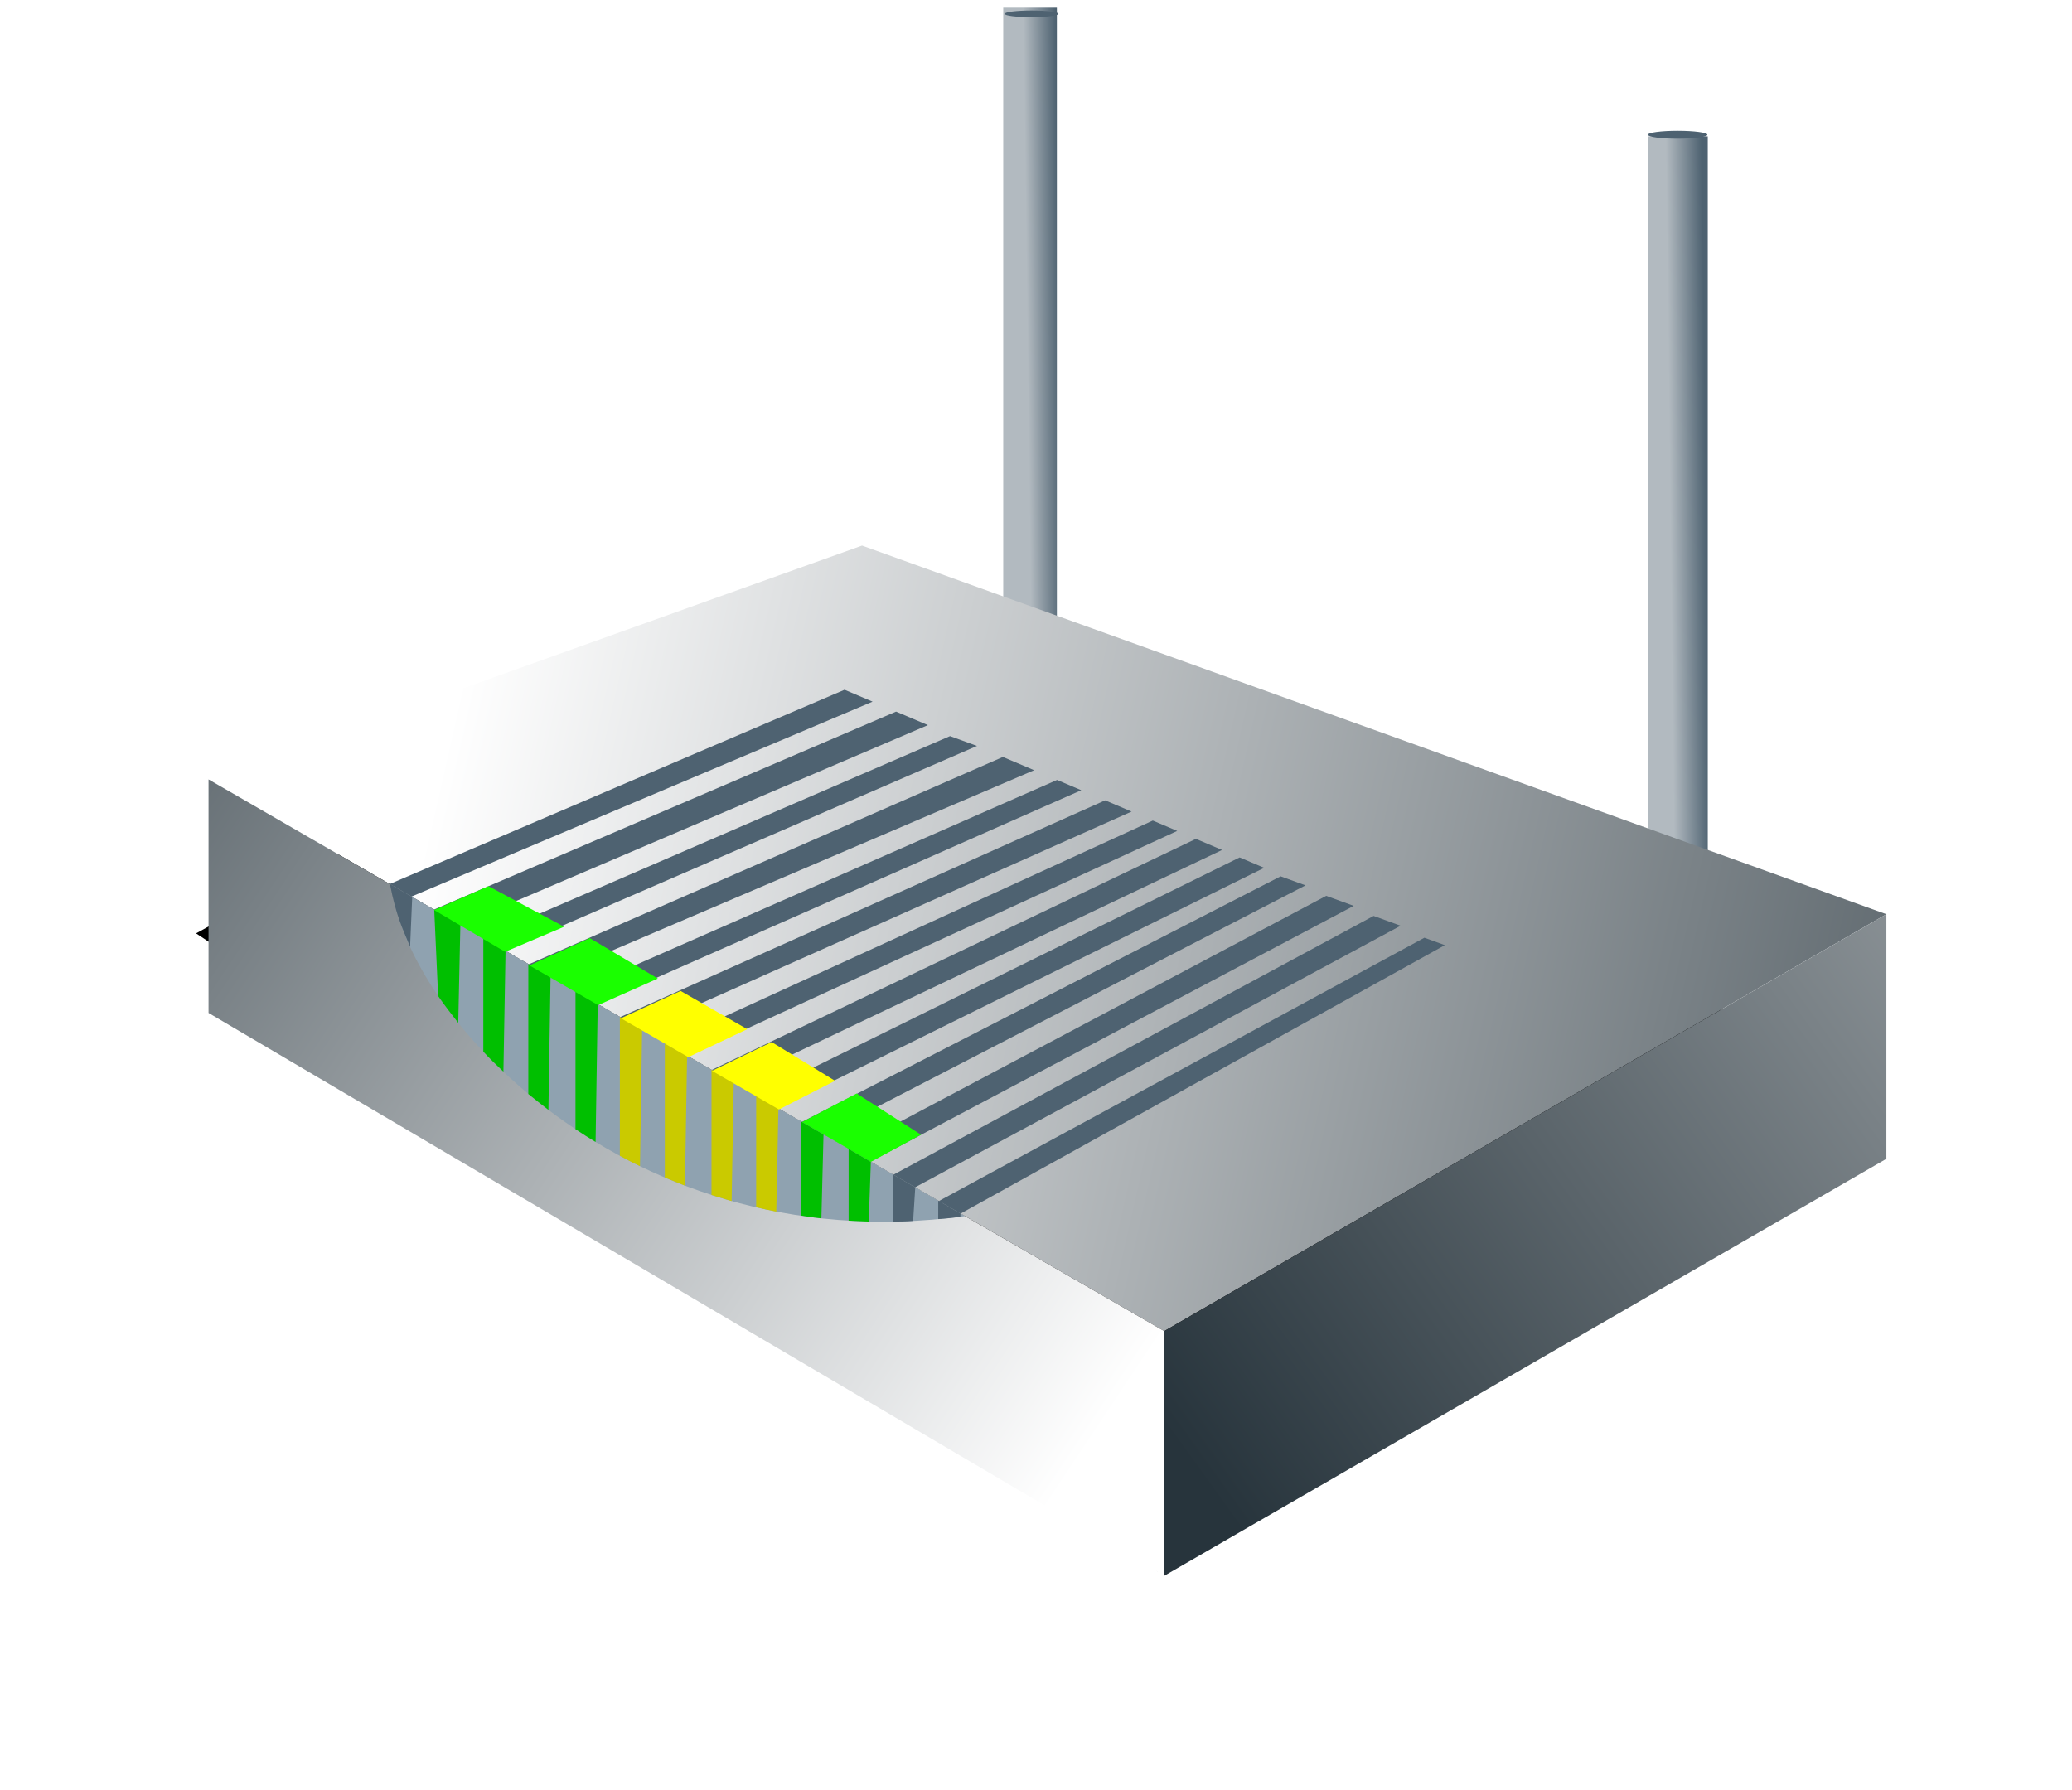 <?xml version="1.0" encoding="UTF-8" standalone="no"?>
<!-- Created with Inkscape (http://www.inkscape.org/) -->

<svg
   xmlns:dc="http://purl.org/dc/elements/1.1/"
   xmlns:cc="http://creativecommons.org/ns#"
   xmlns:rdf="http://www.w3.org/1999/02/22-rdf-syntax-ns#"
   xmlns:svg="http://www.w3.org/2000/svg"
   xmlns="http://www.w3.org/2000/svg"
   xmlns:xlink="http://www.w3.org/1999/xlink"
   xmlns:sodipodi="http://sodipodi.sourceforge.net/DTD/sodipodi-0.dtd"
   xmlns:inkscape="http://www.inkscape.org/namespaces/inkscape"
   width="128"
   height="110.571"
   id="svg147239"
   version="1.1"
   inkscape:version="0.48.0 r9654"
   sodipodi:docname="New document 48">
  <defs
     id="defs147241">
    <linearGradient
       inkscape:collect="always"
       xlink:href="#linearGradient4781-3-7-8"
       id="linearGradient90016"
       gradientUnits="userSpaceOnUse"
       gradientTransform="matrix(-0.81,0,0,0.804,1226.93,1471.7)"
       x1="460.237"
       y1="-965.297"
       x2="462.877"
       y2="-965.266" />
    <linearGradient
       id="linearGradient4781-3-7-8">
      <stop
         style="stop-color:#4e6271;stop-opacity:1;"
         offset="0"
         id="stop4783-2-2-1" />
      <stop
         style="stop-color:#b2bac0;stop-opacity:1;"
         offset="1"
         id="stop4785-5-5-0" />
    </linearGradient>
    <linearGradient
       inkscape:collect="always"
       xlink:href="#linearGradient4781-3-7-8"
       id="linearGradient90018"
       gradientUnits="userSpaceOnUse"
       gradientTransform="matrix(-0.73,0,0,0.679,1151.598,1339.777)"
       x1="460.237"
       y1="-965.297"
       x2="462.877"
       y2="-965.266" />
    <linearGradient
       id="linearGradient147164">
      <stop
         style="stop-color:#4e6271;stop-opacity:1;"
         offset="0"
         id="stop147166" />
      <stop
         style="stop-color:#b2bac0;stop-opacity:1;"
         offset="1"
         id="stop147168" />
    </linearGradient>
    <filter
       inkscape:collect="always"
       id="filter7142"
       x="-0.113"
       width="1.227"
       y="-0.221"
       height="1.442"
       color-interpolation-filters="sRGB">
      <feGaussianBlur
         inkscape:collect="always"
         stdDeviation="6.447"
         id="feGaussianBlur7144" />
    </filter>
    <linearGradient
       inkscape:collect="always"
       xlink:href="#linearGradient5801-7-0"
       id="linearGradient90020"
       gradientUnits="userSpaceOnUse"
       gradientTransform="matrix(0.732,0,0,0.732,663.926,185.277)"
       x1="158.865"
       y1="706.075"
       x2="319.517"
       y2="742.359" />
    <linearGradient
       id="linearGradient5801-7-0">
      <stop
         id="stop5803-7-9"
         offset="0"
         style="stop-color:#ffffff;stop-opacity:1;" />
      <stop
         id="stop5805-9-5"
         offset="1"
         style="stop-color:#27343c;stop-opacity:1;" />
    </linearGradient>
    <linearGradient
       inkscape:collect="always"
       xlink:href="#linearGradient5801-7-0"
       id="linearGradient90022"
       gradientUnits="userSpaceOnUse"
       gradientTransform="matrix(0.732,0,0,0.732,687.945,195.675)"
       x1="173.615"
       y1="760.875"
       x2="65.997"
       y2="689.169" />
    <linearGradient
       id="linearGradient147177">
      <stop
         id="stop147179"
         offset="0"
         style="stop-color:#ffffff;stop-opacity:1;" />
      <stop
         id="stop147181"
         offset="1"
         style="stop-color:#27343c;stop-opacity:1;" />
    </linearGradient>
    <linearGradient
       inkscape:collect="always"
       xlink:href="#linearGradient5801-7-0"
       id="linearGradient90024"
       gradientUnits="userSpaceOnUse"
       gradientTransform="matrix(0.732,0,0,0.732,687.945,195.675)"
       x1="319.229"
       y1="667.524"
       x2="188.083"
       y2="761.84" />
    <linearGradient
       id="linearGradient147184">
      <stop
         id="stop147186"
         offset="0"
         style="stop-color:#ffffff;stop-opacity:1;" />
      <stop
         id="stop147188"
         offset="1"
         style="stop-color:#27343c;stop-opacity:1;" />
    </linearGradient>
    <filter
       color-interpolation-filters="sRGB"
       inkscape:collect="always"
       id="filter5763-1"
       x="-0.068"
       width="1.137"
       y="-0.131"
       height="1.262">
      <feGaussianBlur
         inkscape:collect="always"
         stdDeviation="0.298"
         id="feGaussianBlur5765-4" />
    </filter>
    <filter
       color-interpolation-filters="sRGB"
       inkscape:collect="always"
       id="filter5755-4"
       x="-0.072"
       width="1.143"
       y="-0.142"
       height="1.284">
      <feGaussianBlur
         inkscape:collect="always"
         stdDeviation="0.316"
         id="feGaussianBlur5757-5" />
    </filter>
    <filter
       color-interpolation-filters="sRGB"
       inkscape:collect="always"
       id="filter5771-9"
       x="-0.073"
       width="1.145"
       y="-0.138"
       height="1.277">
      <feGaussianBlur
         inkscape:collect="always"
         stdDeviation="0.311"
         id="feGaussianBlur5773-5" />
    </filter>
    <filter
       color-interpolation-filters="sRGB"
       inkscape:collect="always"
       id="filter5775-6"
       x="-0.078"
       width="1.155"
       y="-0.142"
       height="1.284">
      <feGaussianBlur
         inkscape:collect="always"
         stdDeviation="0.324"
         id="feGaussianBlur5777-4" />
    </filter>
  </defs>
  <sodipodi:namedview
     id="base"
     pagecolor="#ffffff"
     bordercolor="#666666"
     borderopacity="1.0"
     inkscape:pageopacity="0.0"
     inkscape:pageshadow="2"
     inkscape:zoom="0.35"
     inkscape:cx="47.571431"
     inkscape:cy="100.99959"
     inkscape:document-units="px"
     inkscape:current-layer="layer1"
     showgrid="false"
     fit-margin-top="0"
     fit-margin-left="0"
     fit-margin-right="0"
     fit-margin-bottom="0"
     inkscape:window-width="471"
     inkscape:window-height="431"
     inkscape:window-x="22"
     inkscape:window-y="29"
     inkscape:window-maximized="0" />
  <g
     inkscape:label="Layer 1"
     inkscape:groupmode="layer"
     id="layer1"
     transform="translate(-327.429,-522.791)">
    <g
       style="display:inline"
       transform="matrix(1.037,0,0,1.037,-452.89,-164.775)"
       id="g89934"
       inkscape:export-filename="C:\Documents and Settings\Elvis Čauss\Desktop\Zabbix Frontend\Default map icons\Large\Router.png"
       inkscape:export-xdpi="90"
       inkscape:export-ydpi="90">
      <path
         id="path89936"
         style="fill:url(#linearGradient90016);fill-opacity:1;fill-rule:nonzero;stroke:none"
         d="m 854.213,671.154 -3.543,0 0,45.71 3.543,0 z"
         inkscape:connector-curvature="0" />
      <path
         inkscape:connector-curvature="0"
         d="m 815.438,663.494 -3.196,0 0,38.615 3.196,0 z"
         style="fill:url(#linearGradient90018);fill-opacity:1;fill-rule:nonzero;stroke:none"
         id="path89938" />
      <path
         transform="matrix(0.737,0,0,0.847,662.485,112.039)"
         id="path89940"
         style="fill:#000000;fill-opacity:1;fill-rule:nonzero;stroke:none;filter:url(#filter7142)"
         d="m 190.213,691.029 84.304,36.125 -58.778,33.935 -77.784,-44.909 z"
         inkscape:connector-curvature="0"
         sodipodi:nodetypes="ccccc" />
      <path
         transform="matrix(0.877,0,0,1.495,522.981,-459.785)"
         d="m 333.578,751.601 c 0,0.073 -0.816,0.133 -1.823,0.133 -1.007,0 -1.823,-0.059 -1.823,-0.133 0,-0.073 0.816,-0.133 1.823,-0.133 1.007,0 1.823,0.059 1.823,0.133 z"
         sodipodi:ry="0.13258252"
         sodipodi:rx="1.8230097"
         sodipodi:cy="751.60089"
         sodipodi:cx="331.75461"
         id="path89942"
         style="fill:#4e6271;fill-opacity:1;fill-rule:nonzero;stroke:none"
         sodipodi:type="arc" />
      <path
         sodipodi:nodetypes="ccccc"
         inkscape:connector-curvature="0"
         d="m 803.83,695.539 61.022,21.962 -43.021,24.838 -56.932,-32.87 z"
         style="fill:url(#linearGradient90020);fill-opacity:1;fill-rule:nonzero;stroke:none"
         id="path89944" />
      <path
         sodipodi:nodetypes="ccccc"
         inkscape:connector-curvature="0"
         d="m 764.9,709.47 56.932,32.87 3e-5,14.579 -56.932,-33.536 z"
         style="fill:url(#linearGradient90022);fill-opacity:1;fill-rule:nonzero;stroke:none"
         id="path89946" />
      <path
         sodipodi:nodetypes="ccc"
         inkscape:connector-curvature="0"
         d="m 775.957,715.854 34.009,19.635 c -21.149,2.845 -34.009,-13.416 -34.009,-19.635 z"
         style="fill:#8fa2b0;fill-opacity:1;fill-rule:nonzero;stroke:none"
         id="path89948" />
      <path
         sodipodi:nodetypes="ccccc"
         inkscape:connector-curvature="0"
         d="m 821.832,742.34 43.021,-24.838 0,14.572 -43.021,24.845 z"
         style="fill:url(#linearGradient90024);fill-opacity:1;fill-rule:nonzero;stroke:none"
         id="path89950" />
      <path
         sodipodi:nodetypes="ccccc"
         inkscape:connector-curvature="0"
         d="m 808.408,734.589 28.924,-15.687 1.218,0.443 -28.846,15.992 z"
         style="fill:#4e6271;fill-opacity:1;fill-rule:nonzero;stroke:none"
         id="path89952" />
      <path
         id="path89954"
         style="fill:#4e6271;fill-opacity:1;fill-rule:nonzero;stroke:none"
         d="m 805.696,733.023 28.61,-15.42 1.608,0.585 -28.922,15.584 z"
         inkscape:connector-curvature="0"
         sodipodi:nodetypes="ccccc" />
      <path
         sodipodi:nodetypes="ccccc"
         inkscape:connector-curvature="0"
         d="m 803.037,731.489 28.445,-15.082 1.64,0.597 -28.789,15.234 z"
         style="fill:#4e6271;fill-opacity:1;fill-rule:nonzero;stroke:none"
         id="path89956" />
      <path
         id="path89958"
         style="fill:#4e6271;fill-opacity:1;fill-rule:nonzero;stroke:none"
         d="m 800.248,729.878 28.52,-14.634 1.481,0.539 -28.705,14.843 z"
         inkscape:connector-curvature="0"
         sodipodi:nodetypes="ccccc" />
      <path
         sodipodi:nodetypes="ccccc"
         inkscape:connector-curvature="0"
         d="m 797.536,728.312 28.79,-14.194 1.461,0.62 -28.955,14.322 z"
         style="fill:#4e6271;fill-opacity:1;fill-rule:nonzero;stroke:none"
         id="path89960" />
      <path
         id="path89962"
         style="fill:#4e6271;fill-opacity:1;fill-rule:nonzero;stroke:none"
         d="m 794.878,726.778 28.842,-13.766 1.559,0.662 -29.105,13.852 z"
         inkscape:connector-curvature="0"
         sodipodi:nodetypes="ccccc" />
      <path
         id="path89964"
         style="fill:#4e6271;fill-opacity:1;fill-rule:nonzero;stroke:none"
         d="m 792.138,725.196 29.014,-13.274 1.455,0.618 -29.173,13.404 z"
         inkscape:connector-curvature="0"
         sodipodi:nodetypes="ccccc" />
      <path
         sodipodi:nodetypes="ccccc"
         inkscape:connector-curvature="0"
         d="m 789.426,723.63 28.887,-12.913 1.575,0.669 -29.166,12.993 z"
         style="fill:#4e6271;fill-opacity:1;fill-rule:nonzero;stroke:none"
         id="path89966" />
      <path
         id="path89968"
         style="fill:#4e6271;fill-opacity:1;fill-rule:nonzero;stroke:none"
         d="m 786.768,722.096 28.681,-12.594 1.442,0.612 -28.827,12.73 z"
         inkscape:connector-curvature="0"
         sodipodi:nodetypes="ccccc" />
      <path
         sodipodi:nodetypes="ccccc"
         inkscape:connector-curvature="0"
         d="m 783.979,720.485 28.243,-12.353 1.861,0.79 -28.808,12.312 z"
         style="fill:#4e6271;fill-opacity:1;fill-rule:nonzero;stroke:none"
         id="path89970" />
      <path
         id="path89972"
         style="fill:#4e6271;fill-opacity:1;fill-rule:nonzero;stroke:none"
         d="m 781.267,718.919 27.805,-12.029 1.607,0.586 -28.116,12.191 z"
         inkscape:connector-curvature="0"
         sodipodi:nodetypes="ccccc" />
      <path
         sodipodi:nodetypes="ccccc"
         inkscape:connector-curvature="0"
         d="m 778.353,717.214 27.505,-11.784 1.897,0.805 -27.849,11.898 z"
         style="fill:#4e6271;fill-opacity:1;fill-rule:nonzero;stroke:none"
         id="path89974" />
      <path
         id="path89976"
         style="fill:#4e6271;fill-opacity:1;fill-rule:nonzero;stroke:none"
         d="m 775.694,715.702 27.095,-11.574 1.67,0.709 -27.469,11.614 z"
         inkscape:connector-curvature="0"
         sodipodi:nodetypes="ccccc" />
      <path
         sodipodi:nodetypes="ccccc"
         inkscape:connector-curvature="0"
         d="m 775.71,715.711 1.324,0.765 -0.127,2.971 c -0.407,-1 -0.82,-1.786 -1.198,-3.728 z"
         style="fill:#4e6271;fill-opacity:1;fill-rule:nonzero;stroke:none"
         id="path89978" />
      <path
         id="path89980"
         style="fill:#00bf00;fill-opacity:1;fill-rule:nonzero;stroke:none"
         d="m 778.344,717.207 1.559,0.924 -0.127,5.844 c -0.412,-0.52 -0.816,-1.048 -1.198,-1.598 z"
         inkscape:connector-curvature="0"
         sodipodi:nodetypes="ccccc" />
      <path
         sodipodi:nodetypes="ccccc"
         inkscape:connector-curvature="0"
         d="m 781.27,718.921 1.324,0.765 -0.127,7.196 c -0.404,-0.384 -0.809,-0.767 -1.198,-1.195 z"
         style="fill:#00bf00;fill-opacity:1;fill-rule:nonzero;stroke:none"
         id="path89982" />
      <path
         id="path89984"
         style="fill:#00bf00;fill-opacity:1;fill-rule:nonzero;stroke:none"
         d="m 783.951,720.469 1.324,0.765 -0.127,7.925 c -0.402,-0.312 -0.803,-0.626 -1.198,-0.946 z"
         inkscape:connector-curvature="0"
         sodipodi:nodetypes="ccccc" />
      <path
         sodipodi:nodetypes="ccccc"
         inkscape:connector-curvature="0"
         d="m 786.761,722.091 1.324,0.765 -0.127,8.214 c -0.399,-0.244 -0.799,-0.493 -1.198,-0.76 z"
         style="fill:#00bf00;fill-opacity:1;fill-rule:nonzero;stroke:none"
         id="path89986" />
      <path
         id="path89988"
         style="fill:#caca00;fill-opacity:1;fill-rule:nonzero;stroke:none"
         d="m 789.405,723.618 1.324,0.765 -0.127,8.128 c -0.399,-0.191 -0.799,-0.393 -1.198,-0.614 z"
         inkscape:connector-curvature="0"
         sodipodi:nodetypes="ccccc" />
      <path
         sodipodi:nodetypes="ccccc"
         inkscape:connector-curvature="0"
         d="m 792.084,725.211 1.324,0.719 -0.127,7.745 c -0.397,-0.159 -0.794,-0.319 -1.198,-0.486 z"
         style="fill:#caca00;fill-opacity:1;fill-rule:nonzero;stroke:none"
         id="path89990" />
      <path
         id="path89992"
         style="fill:#caca00;fill-opacity:1;fill-rule:nonzero;stroke:none"
         d="m 794.864,726.769 1.324,0.765 -0.127,7.059 c -0.397,-0.118 -0.794,-0.237 -1.198,-0.363 z"
         inkscape:connector-curvature="0"
         sodipodi:nodetypes="ccccc" />
      <path
         sodipodi:nodetypes="ccccc"
         inkscape:connector-curvature="0"
         d="m 797.525,728.306 1.324,0.765 -0.127,6.147 c -0.399,-0.079 -0.799,-0.163 -1.198,-0.257 z"
         style="fill:#caca00;fill-opacity:1;fill-rule:nonzero;stroke:none"
         id="path89994" />
      <path
         id="path89996"
         style="fill:#00bf00;fill-opacity:1;fill-rule:nonzero;stroke:none"
         d="m 800.212,729.857 1.324,0.765 -0.127,5.002 c -0.399,-0.04 -0.799,-0.095 -1.198,-0.166 z"
         inkscape:connector-curvature="0"
         sodipodi:nodetypes="ccccc" />
      <path
         sodipodi:nodetypes="ccccc"
         inkscape:connector-curvature="0"
         d="m 803.032,731.486 1.324,0.765 -0.127,3.562 -1.198,-0.054 z"
         style="fill:#00bf00;fill-opacity:1;fill-rule:nonzero;stroke:none"
         id="path89998" />
      <path
         id="path90000"
         style="fill:#4e6271;fill-opacity:1;fill-rule:nonzero;stroke:none"
         d="m 805.677,733.013 1.324,0.765 -0.127,1.996 c -0.399,0.032 -0.799,0.038 -1.198,0.04 z"
         inkscape:connector-curvature="0"
         sodipodi:nodetypes="ccccc" />
      <path
         sodipodi:nodetypes="ccccc"
         inkscape:connector-curvature="0"
         d="m 808.37,734.567 1.324,0.765 -0.004,0.194 c -0.44,0.066 -0.881,0.105 -1.321,0.14 z"
         style="fill:#4e6271;fill-opacity:1;fill-rule:nonzero;stroke:none"
         id="path90002" />
      <path
         sodipodi:nodetypes="ccccc"
         inkscape:connector-curvature="0"
         d="m 803.511,728.182 3.831,2.455 -2.98,1.617 -4.103,-2.369 z"
         style="fill:#1aff00;fill-opacity:1;fill-rule:nonzero;stroke:none"
         id="path90004" />
      <path
         sodipodi:nodetypes="ccccc"
         inkscape:connector-curvature="0"
         d="m 168.973,729.029 5.535,3.291 -4.859,2.16 -5.592,-3.229 z"
         style="fill:#1aff00;fill-opacity:1;fill-rule:nonzero;stroke:none;filter:url(#filter5763-1)"
         id="path90006"
         transform="matrix(0.732,0,0,0.732,663.926,185.277)" />
      <path
         sodipodi:nodetypes="ccccc"
         inkscape:connector-curvature="0"
         d="m 160.724,724.799 6.157,3.303 -4.803,2.04 -5.774,-3.4 z"
         style="fill:#1aff00;fill-opacity:1;fill-rule:nonzero;stroke:none;filter:url(#filter5755-4)"
         id="path90008"
         transform="matrix(0.732,0,0,0.732,663.926,185.277)" />
      <path
         sodipodi:nodetypes="ccccc"
         inkscape:connector-curvature="0"
         d="m 176.361,733.328 5.425,3.111 -4.801,2.276 -5.482,-3.165 z"
         style="fill:#ffff00;fill-opacity:1;fill-rule:nonzero;stroke:none;filter:url(#filter5771-9)"
         id="path90010"
         transform="matrix(0.732,0,0,0.732,663.926,185.277)" />
      <path
         sodipodi:nodetypes="ccccc"
         inkscape:connector-curvature="0"
         d="m 183.773,737.491 5.158,3.15 -4.568,2.335 -5.448,-3.145 z"
         style="fill:#ffff00;fill-opacity:1;fill-rule:nonzero;stroke:none;filter:url(#filter5775-6)"
         id="path90012"
         transform="matrix(0.732,0,0,0.732,663.926,185.277)" />
      <path
         sodipodi:type="arc"
         style="fill:#4e6271;fill-opacity:1;fill-rule:nonzero;stroke:none"
         id="path90014"
         sodipodi:cx="331.75461"
         sodipodi:cy="751.60089"
         sodipodi:rx="1.8230097"
         sodipodi:ry="0.13258252"
         d="m 333.578,751.601 c 0,0.073 -0.816,0.133 -1.823,0.133 -1.007,0 -1.823,-0.059 -1.823,-0.133 0,-0.073 0.816,-0.133 1.823,-0.133 1.007,0 1.823,0.059 1.823,0.133 z"
         transform="matrix(0.972,0,0,1.769,529.952,-658.524)" />
    </g>
  </g>
</svg>
